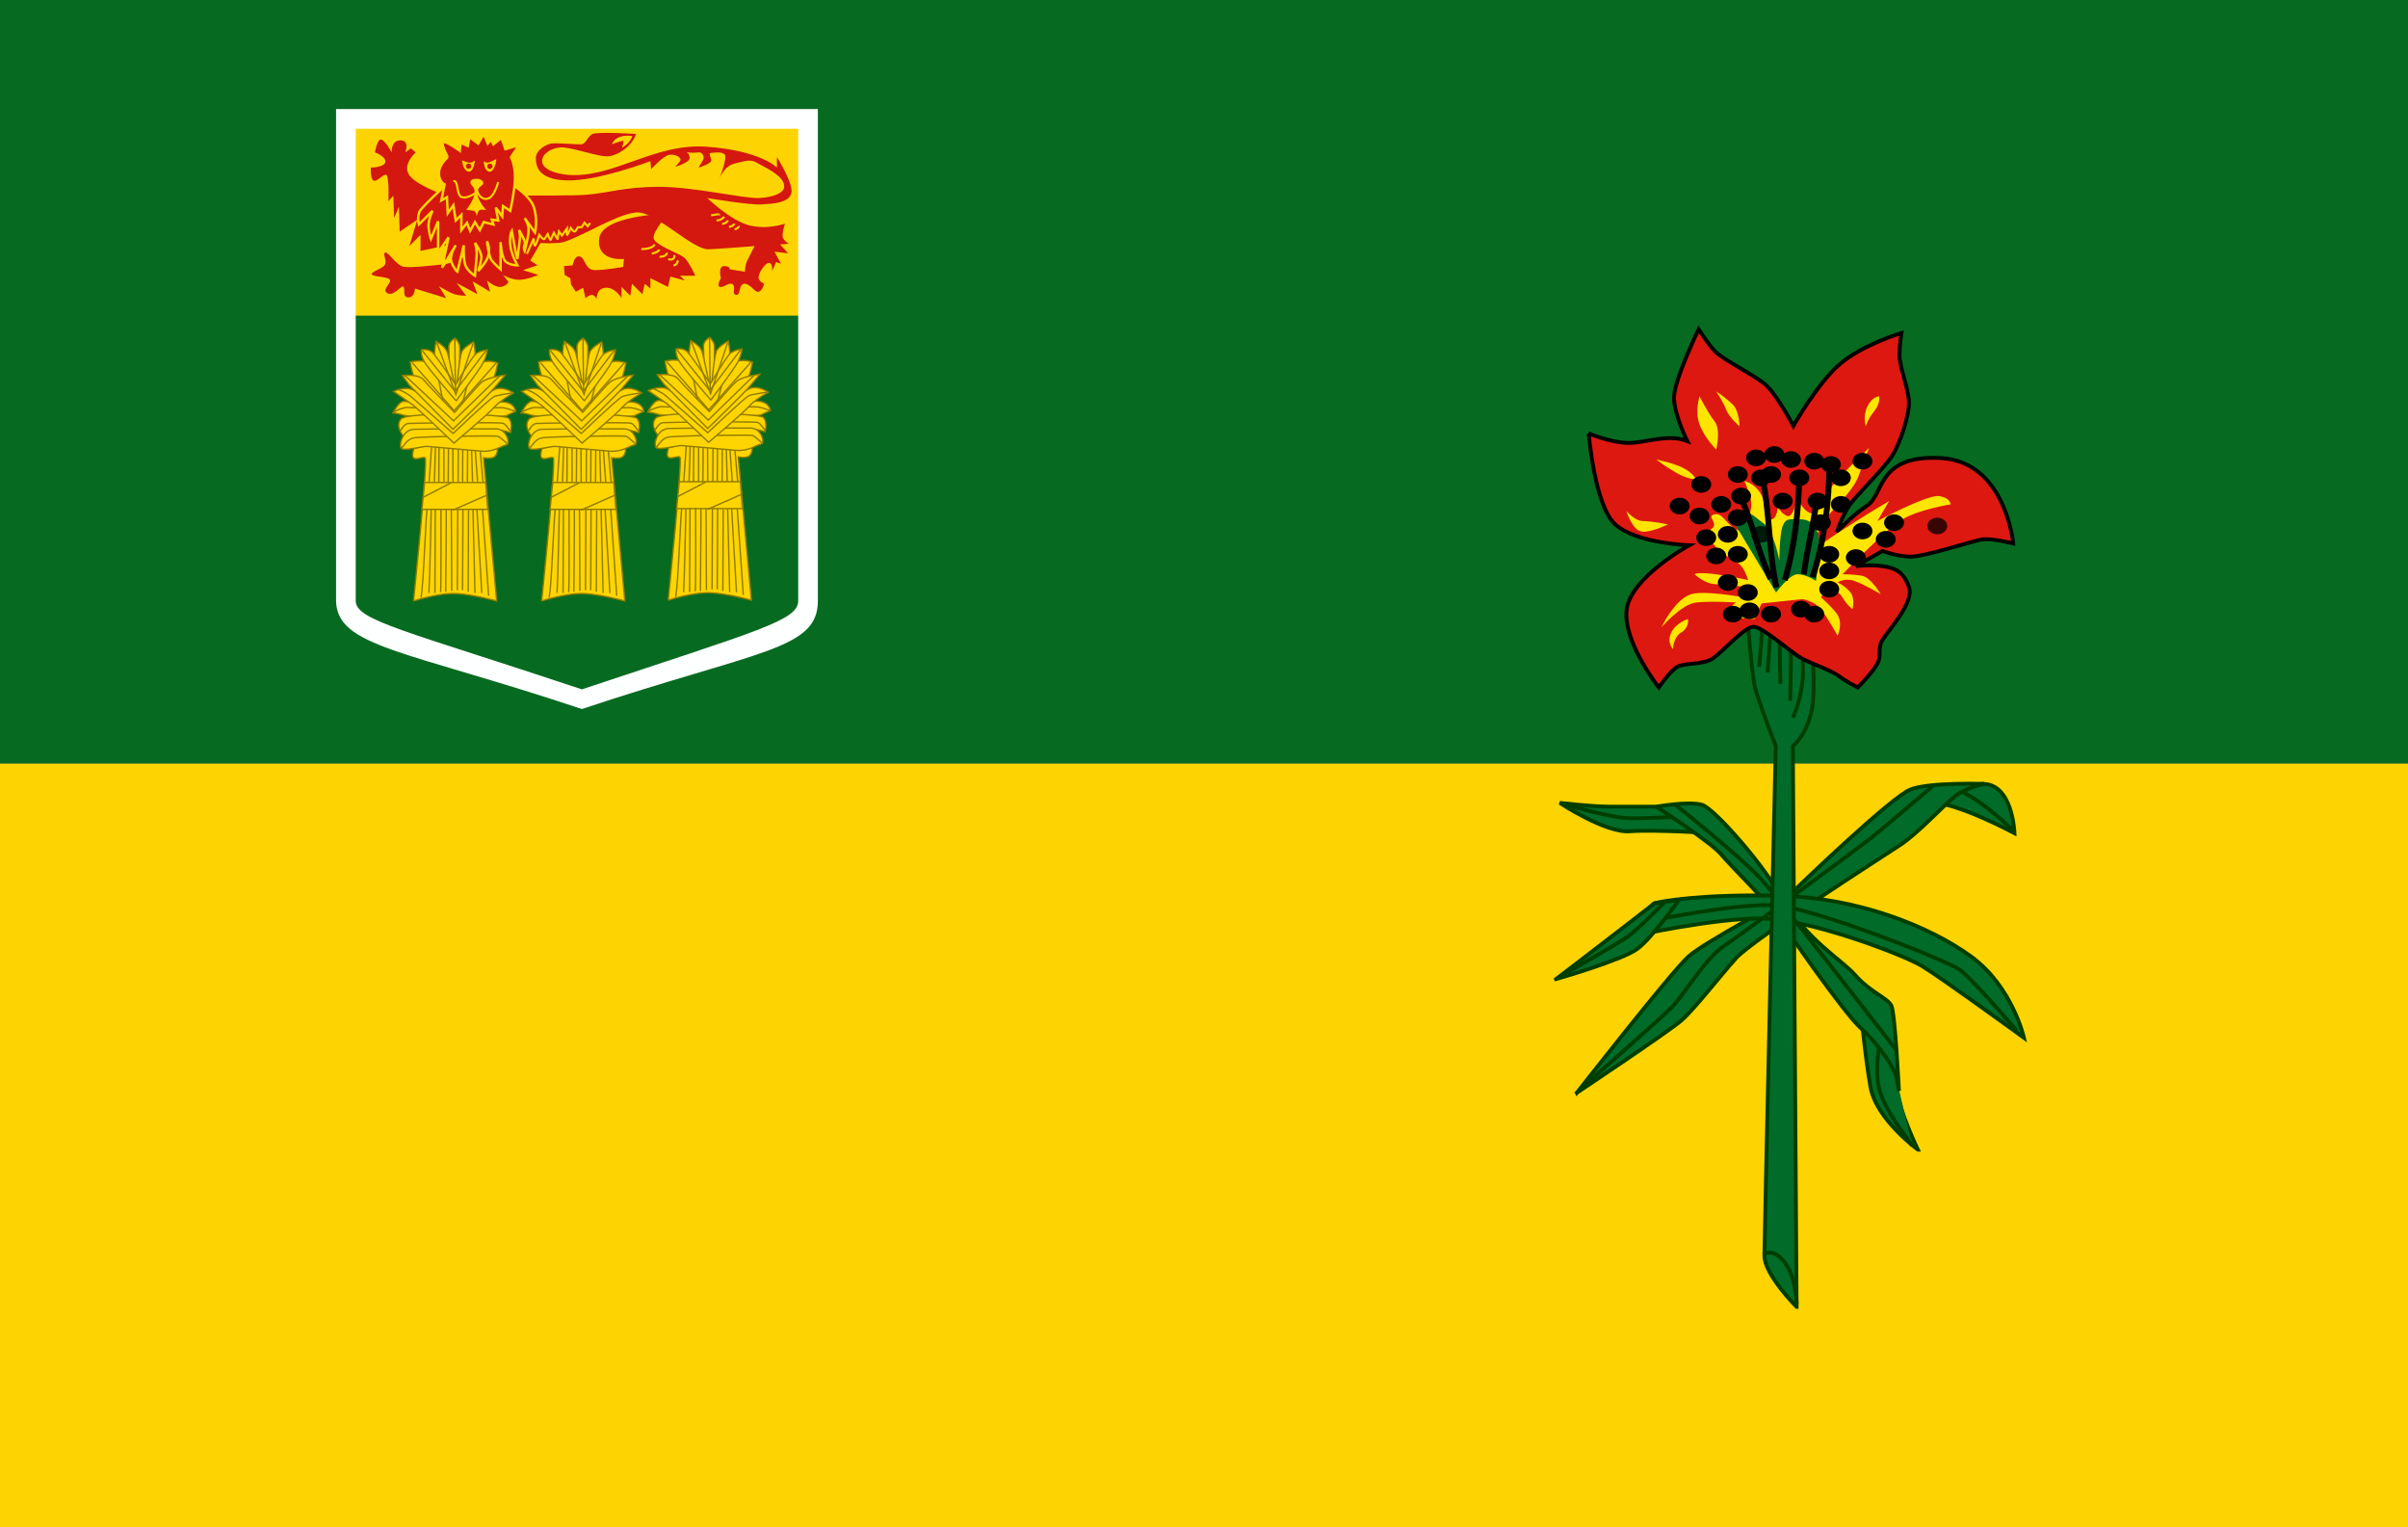 <?xml version="1.0" encoding="UTF-8" standalone="no"?>
<svg
   xmlns:dc="http://purl.org/dc/elements/1.1/"
   xmlns:cc="http://creativecommons.org/ns#"
   xmlns:rdf="http://www.w3.org/1999/02/22-rdf-syntax-ns#"
   xmlns:svg="http://www.w3.org/2000/svg"
   xmlns="http://www.w3.org/2000/svg"
   xmlns:xlink="http://www.w3.org/1999/xlink"
   xmlns:sodipodi="http://sodipodi.sourceforge.net/DTD/sodipodi-0.dtd"
   xmlns:inkscape="http://www.inkscape.org/namespaces/inkscape"
   width="820"
   height="520"
   version="1"
   id="svg2"
   inkscape:version="0.91 r13725"
   sodipodi:docname="Flag_of_Saskatchewan.svg">
  <rect width="100%" height="100%" fill="#808080" stroke="none"/>
  <defs
     id="defs158" />
  <sodipodi:namedview
     pagecolor="#ffffff"
     bordercolor="#666666"
     borderopacity="1"
     objecttolerance="10"
     gridtolerance="10"
     guidetolerance="10"
     inkscape:pageopacity="0"
     inkscape:pageshadow="2"
     inkscape:window-width="1920"
     inkscape:window-height="1017"
     id="namedview156"
     showgrid="false"
     fit-margin-top="0"
     fit-margin-left="0"
     fit-margin-right="0"
     fit-margin-bottom="0"
     inkscape:zoom="0.51178288"
     inkscape:cx="721.08125"
     inkscape:cy="167.059"
     inkscape:window-x="-8"
     inkscape:window-y="-8"
     inkscape:window-maximized="1"
     inkscape:current-layer="svg2" />
  <path
     d="m 0,0 820,0 0,260 -820,0 z"
     id="path4"
     inkscape:connector-curvature="0"
     style="fill:#076a21;fill-rule:evenodd" />
  <path
     d="m 0,260 820,0 0,260 -820,0 z"
     id="path6"
     inkscape:connector-curvature="0"
     style="fill:#fdd401;fill-rule:evenodd" />
  <path
     d="M 608.195,198.895 603.101,158.708"
     id="path8"
     inkscape:connector-curvature="0"
     style="fill:none;stroke:#000000;stroke-width:1.99" />
  <g
     id="g10"
     style="stroke:#003d00;stroke-width:1.246"
     transform="matrix(1.048,0,0,1.048,-212,4e-6)">
    <path
       d="m 825.469,373.479 c 0,0 -13.543,-9.85 -15.39,-20.315 -1.847,-10.465 -3.078,-24.624 -3.078,-24.624 l 9.85,5.54 c 0,0 1.231,14.159 1.847,20.315 0.616,6.156 6.772,19.084 6.772,19.084 z m 20.427,-118.781 c 10.421,-0.821 10.969,15.975 10.969,15.975 0,0 -18.468,-9.85 -26.471,-9.85 -8.003,0 15.502,-6.125 15.502,-6.125 z"
       id="path12"
       inkscape:connector-curvature="0"
       style="fill:#016b29;fill-rule:evenodd" />
    <path
       d="m 856.545,269.922 c -0.404,-0.404 -14.068,-13.825 -20.778,-13.664 -6.711,0.162 -6.872,0.323 -6.872,0.323"
       id="path14"
       inkscape:connector-curvature="0"
       style="fill:none" />
    <path
       d="m 741.132,262.054 -16.006,0 c -5.54,0 -16.006,-1.231 -16.006,-1.231 0,0 14.775,9.85 22.777,9.234 8.003,-0.616 27.087,0.616 27.087,0.616 l -11.081,-8.003 -6.772,-0.616 z"
       id="path16"
       inkscape:connector-curvature="0"
       style="fill:#016b29;fill-rule:evenodd" />
    <path
       d="m 710.692,261.352 c 0,0 14.715,4.204 20.536,4.447 5.821,0.243 22.153,-0.808 22.153,-0.808"
       id="path18"
       inkscape:connector-curvature="0"
       style="fill:none" />
    <path
       d="m 823.623,372.248 c -1.847,-3.078 -9.85,-12.312 -11.081,-20.315 -1.231,-8.003 1.847,-19.084 1.847,-19.084 m -99.728,22.162 c 0,0 30.78,-39.399 36.321,-44.324 5.54,-4.925 30.78,-17.853 33.858,-20.931 3.078,-3.078 32.011,-30.78 38.167,-33.243 6.156,-2.462 24.009,-1.847 24.009,-1.847 0,0 -6.156,1.231 -9.85,4.309 -3.694,3.078 -11.696,11.696 -17.237,15.39 -5.54,3.694 -48.017,30.78 -53.558,36.936 -5.54,6.156 -13.543,16.621 -17.853,20.315 -4.309,3.694 -33.858,23.393 -33.858,23.393 z"
       id="path20"
       inkscape:connector-curvature="0"
       style="fill:#016b29;fill-rule:evenodd" />
    <path
       d="m 740.516,262.054 c 0,0 17.853,11.696 20.931,15.39 3.078,3.694 17.853,18.468 19.084,20.931 1.231,2.462 20.931,30.78 26.471,35.705 5.54,4.925 11.081,12.928 11.696,16.621 l 0.616,3.694 c 0,0 -1.231,-25.24 -2.462,-27.702 -1.231,-2.462 -6.772,-4.309 -11.696,-9.85 -4.925,-5.54 -14.775,-10.465 -24.624,-25.855 -3.078,-7.387 -20.931,-28.318 -25.24,-29.549 -4.309,-1.231 -14.775,0.616 -14.775,0.616 z"
       id="path22"
       inkscape:connector-curvature="0"
       style="fill:#016b29;fill-rule:evenodd" />
    <path
       d="m 859.943,337.158 c 0,0 -3.694,-16.621 -17.237,-26.471 -13.543,-9.85 -36.936,-19.084 -62.176,-19.699 -25.24,-0.616 -38.783,1.847 -40.63,2.462 -1.847,0.616 -6.156,10.465 -6.156,10.465 0,0 25.24,-5.54 40.63,-5.54 15.39,0 46.17,11.696 52.326,15.39 6.156,3.694 33.243,23.393 33.243,23.393 z"
       id="path24"
       inkscape:connector-curvature="0"
       style="fill:#016b29;fill-rule:evenodd" />
    <path
       d="m 716.507,353.164 c 0,0 25.24,-22.162 28.933,-25.855 3.694,-3.694 11.081,-16.006 16.621,-19.699 5.54,-3.694 45.555,-33.243 48.633,-35.705 3.078,-2.462 19.699,-16.621 19.699,-16.621"
       id="path26"
       inkscape:connector-curvature="0"
       style="fill:none" />
    <path
       d="m 739.285,298.991 c 0,0 27.087,-5.54 39.399,-4.925 12.312,0.616 56.02,17.853 60.329,20.931 4.309,3.078 18.468,19.699 18.468,19.699"
       id="path28"
       inkscape:connector-curvature="0"
       style="fill:none" />
    <path
       d="m 818.698,341.467 c 0,0 -37.552,-48.633 -44.324,-56.02 -6.772,-7.387 -27.702,-24.009 -27.702,-24.009"
       id="path30"
       inkscape:connector-curvature="0"
       style="fill:none" />
    <path
       d="m 707.889,318.074 c 0,0 12.928,-9.85 18.468,-14.159 5.54,-4.309 13.543,-10.465 13.543,-10.465 l 7.938,-1.13 c 0,0 -8.553,12.211 -13.478,15.905 -4.925,3.694 -26.471,9.85 -26.471,9.85 z"
       id="path32"
       inkscape:connector-curvature="0"
       style="fill:#016b29;fill-rule:evenodd" />
    <path
       d="m 743.151,293.073 c 0,0 -8.405,8.601 -11.598,10.946 -3.193,2.346 -21.306,12.64 -21.306,12.64"
       id="path34"
       inkscape:connector-curvature="0"
       style="fill:none" />
    <path
       d="m 786.071,424.574 -1.231,-182.219 c 0,0 4.309,-3.078 6.156,-11.696 1.847,-8.618 -1.231,-40.014 -1.231,-40.014 0,0 -21.546,-4.309 -20.931,-1.847 0.616,2.462 2.462,29.549 3.694,34.474 1.231,4.925 6.772,19.084 6.772,19.084 0,0 -3.694,159.442 -3.694,165.598 0,6.156 10.465,16.621 10.465,16.621 z"
       id="path36"
       inkscape:connector-curvature="0"
       style="fill:#016b29;fill-rule:evenodd" />
    <path
       d="m 775.307,198.819 -1.372,17.837 m 2.744,1.829 c 0,-1.829 1.372,-18.752 1.372,-18.752 m 2.744,22.41 -0.457,-25.154 m 3.659,30.643 0.457,-27.441 m 0.457,32.929 c 0,0 3.201,-7.318 3.201,-14.178 l 0,-16.465 m -12.84,205.005 c 0,0 3.536,-2.6 7.508,3.481 2.744,4.116 3.201,10.574 3.324,12.662"
       id="path38"
       inkscape:connector-curvature="0"
       style="fill:none" />
  </g>
  <path
     d="m 541.018,147.573 c 0,0 1.936,24.522 9.034,30.975 7.098,6.453 25.167,7.098 25.167,7.098 0,0 -20.005,10.97 -21.295,21.941 -1.291,10.97 10.97,26.458 10.97,26.458 0,0 3.872,-5.808 6.453,-7.098 2.581,-1.291 8.389,-0.645 11.616,-2.581 3.227,-1.936 10.97,-10.97 14.197,-10.97 3.227,0 12.906,9.034 16.778,10.97 3.872,1.936 9.68,3.872 12.261,5.808 2.581,1.936 6.453,3.872 6.453,3.872 0,0 4.517,-4.517 6.453,-7.744 1.936,-3.227 0,-5.162 1.936,-8.389 1.936,-3.227 10.97,-12.906 9.034,-18.069 -1.936,-5.162 -4.517,-6.453 -9.034,-7.098 -4.517,-0.645 -9.034,0 -9.034,0 l 9.034,-5.162 c 0,0 5.162,1.936 9.68,1.936 4.517,0 20.65,-5.162 23.876,-5.808 3.227,-0.645 10.97,1.291 10.97,1.291 0,0 -2.581,-27.748 -24.522,-29.039 -21.941,-1.291 -19.359,12.261 -25.167,16.133 -5.808,3.872 -10.325,9.034 -10.325,9.034 0,0 1.936,-6.453 5.162,-10.325 3.227,-3.872 10.97,-11.616 13.552,-15.487 2.581,-3.872 5.808,-13.552 5.808,-18.069 0,-4.517 -3.227,-12.261 -3.227,-16.133 0,-3.872 0.645,-7.744 0.645,-7.744 0,0 -12.906,3.872 -20.65,10.325 -7.744,6.453 -16.133,21.295 -16.133,21.295 0,0 -5.808,-10.97 -9.68,-14.197 -3.872,-3.227 -14.197,-8.389 -16.778,-10.97 -2.581,-2.581 -5.808,-7.744 -5.808,-7.744 0,0 -8.389,17.423 -8.389,23.231 0,5.808 4.517,14.842 4.517,14.842 -6.453,-2.581 -14.197,0.645 -20.005,0.645 -5.808,0 -13.552,-3.227 -13.552,-3.227 z"
     id="path40"
     inkscape:connector-curvature="0"
     style="fill:#dd1810;fill-rule:evenodd;stroke:#000000;stroke-width:1.306" />
  <path
     d="m 565.744,213.612 c 0,0 4.528,-9.622 10.188,-11.32 5.66,-1.698 24.339,2.264 24.339,2.264 l -2.83,6.226 c 0,0 -7.358,0 -7.924,-2.264 -0.566,-2.264 1.698,-3.396 1.698,-3.396 0,0 -8.49,-0.566 -13.585,0 -5.094,0.566 -11.886,8.49 -11.886,8.49 z"
     id="path42"
     inkscape:connector-curvature="0"
     style="fill:#fee500;fill-rule:evenodd" />
  <path
     d="m 613.856,203.989 c 0,0 3.962,0.566 6.226,3.396 2.264,2.83 5.66,9.056 5.66,9.056 0,0 2.264,-4.528 -0.566,-7.924 -2.83,-3.396 -5.094,-5.094 -5.094,-5.094 l 2.264,-3.396 c 0,0 3.396,0.566 5.094,3.396 1.698,2.83 3.396,3.962 3.396,3.962 0,0 1.132,-3.962 -1.132,-6.226 -2.264,-2.264 -3.962,-2.83 -3.962,-2.83 0,0 2.264,-1.698 5.66,-0.566 3.396,1.132 9.056,4.528 9.056,4.528 0,0 -3.396,-5.66 -6.226,-6.226 -2.83,-0.566 -6.792,-0.566 -6.792,-0.566 0,0 14.717,-15.283 20.377,-18.679 5.66,-3.396 16.415,-5.094 16.415,-5.094 0,0 0,-2.264 -3.962,-2.83 -3.962,-0.566 -20.943,8.49 -20.943,8.49 l 3.962,-6.792 c 0,0 -24.905,14.717 -27.735,18.679 -2.83,3.962 4.528,-10.754 7.358,-14.151 2.83,-3.396 8.49,-8.49 10.188,-13.585 1.698,-5.094 3.396,-9.056 3.396,-9.056 0,0 -10.754,10.188 -13.018,13.585 -2.264,3.396 -3.962,10.188 -7.358,8.49 -3.396,-1.698 -3.962,-6.226 -3.962,-6.226 0,0 -1.132,7.924 -3.396,7.358 -2.264,-0.566 -3.396,-3.396 -3.396,-3.396 0,0 0,5.094 -2.83,4.528 -2.83,-0.566 -0.566,-4.528 -2.83,-8.49 -2.264,-3.962 -5.66,-4.528 -5.66,-4.528 0,0 2.83,6.226 2.264,9.056 -0.566,2.83 -1.132,9.622 -5.094,7.358 -3.962,-2.264 -4.528,-5.66 -7.358,-5.094 -2.83,0.566 1.132,2.83 -0.566,4.528 -1.698,1.698 -5.094,2.83 -5.094,2.83 0,0 3.962,0.566 6.226,3.962 2.264,3.396 7.358,3.396 9.622,7.924 2.264,4.528 3.396,11.32 3.396,11.32 l 16.415,-1.698 z"
     id="path44"
     inkscape:connector-curvature="0"
     style="fill:#fee500;fill-rule:evenodd" />
  <path
     d="m 591.215,179.084 13.585,22.641 c 0,0 4.528,-6.226 7.358,-6.226 2.83,0 6.226,2.264 6.226,2.264 0,0 1.698,-10.754 1.132,-14.151 -0.566,-3.396 -2.264,-6.792 -6.226,-6.792 -3.962,0 -5.094,-0.566 -6.226,2.264 -1.132,2.83 -1.132,11.886 -1.132,11.886 0,0 -1.698,-10.188 -5.66,-13.018 -3.962,-2.83 -3.962,-3.962 -6.792,-2.264 -2.83,1.698 -2.264,3.396 -2.264,3.396 z"
     id="path46"
     inkscape:connector-curvature="0"
     style="fill:#016b29;fill-rule:evenodd" />
  <path
     d="m 577.064,195.499 c 0,0 3.396,3.396 7.358,3.396 3.962,0 15.283,1.698 15.283,1.698 l -0.566,-2.264 c 0,0 -19.245,-4.528 -22.075,-2.83 z m -2.264,15.283 c 0,0 -3.962,1.132 -5.66,4.528 -1.698,3.396 0.566,5.66 0.566,5.66 0,0 0,-3.962 2.83,-5.66 2.83,-1.698 2.264,-4.528 2.264,-4.528 z m -20.943,-36.791 c 0,0 2.83,3.396 5.66,3.396 2.83,0 8.49,1.132 8.49,1.132 0,0 -6.792,3.396 -9.622,2.264 -2.83,-1.132 -4.528,-6.792 -4.528,-6.792 z m 10.188,-17.547 c 0,0 2.83,2.264 6.792,4.528 3.962,2.264 6.792,2.264 6.792,2.264 0,0 -1.132,-2.264 -4.528,-3.962 -3.396,-1.698 -9.056,-2.83 -9.056,-2.83 z m 14.717,-21.509 c 0,0 -1.698,5.094 0,9.622 1.698,4.528 5.66,8.49 5.66,8.49 0,0 1.698,-6.792 -0.566,-9.622 -2.264,-2.83 -5.094,-8.49 -5.094,-8.49 z m 5.66,-1.698 c 0,0 2.264,3.396 3.396,6.226 1.132,2.83 4.528,5.66 4.528,5.66 0,0 0,-5.094 -2.264,-7.358 -2.264,-2.264 -5.66,-4.528 -5.66,-4.528 z m 55.47,1.698 c 0,0 -2.264,0 -3.962,3.396 -1.698,3.396 -0.566,6.792 -0.566,6.792 0,0 0.566,-2.264 2.83,-5.094 2.264,-2.83 1.698,-5.094 1.698,-5.094 z"
     id="path48"
     inkscape:connector-curvature="0"
     style="fill:#fee500;fill-rule:evenodd" />
  <path
     d="m 621.214,157.01 c 10e-4,-1.564 -1.519,-2.832 -3.396,-2.832 -1.877,0 -3.398,1.268 -3.396,2.832 -10e-4,1.564 1.519,2.832 3.396,2.832 1.877,0 3.398,-1.268 3.396,-2.832 z m -5.094,5.66 c 10e-4,-1.564 -1.519,-2.832 -3.396,-2.832 -1.877,0 -3.398,1.268 -3.396,2.832 -10e-4,1.564 1.519,2.832 3.396,2.832 1.877,0 3.398,-1.268 3.396,-2.832 z"
     id="path50"
     inkscape:connector-curvature="0"
     style="fill-rule:evenodd" />
  <path
     d="m 626.874,158.142 c 0.001,-1.564 -1.519,-2.832 -3.396,-2.832 -1.877,0 -3.398,1.268 -3.396,2.832 -10e-4,1.564 1.519,2.832 3.396,2.832 1.877,0 3.398,-1.268 3.396,-2.832 z"
     id="path52"
     inkscape:connector-curvature="0"
     style="fill-rule:evenodd" />
  <path
     d="m 630.27,162.67 c 10e-4,-1.564 -1.519,-2.832 -3.396,-2.832 -1.877,0 -3.398,1.268 -3.396,2.832 -10e-4,1.564 1.519,2.832 3.396,2.832 1.877,0 3.398,-1.268 3.396,-2.832 z m -28.867,-6.792 c 10e-4,-1.564 -1.519,-2.832 -3.396,-2.832 -1.877,0 -3.398,1.268 -3.396,2.832 -0.001,1.564 1.519,2.832 3.396,2.832 1.877,0 3.398,-1.268 3.396,-2.832 z"
     id="path54"
     inkscape:connector-curvature="0"
     style="fill-rule:evenodd" />
  <path
     d="m 607.629,154.746 c 10e-4,-1.564 -1.519,-2.832 -3.396,-2.832 -1.877,0 -3.398,1.268 -3.396,2.832 -0.001,1.564 1.519,2.832 3.396,2.832 1.877,0 3.398,-1.268 3.396,-2.832 z"
     id="path56"
     inkscape:connector-curvature="0"
     style="fill-rule:evenodd" />
  <path
     d="m 613.29,156.444 c 10e-4,-1.564 -1.519,-2.832 -3.396,-2.832 -1.877,0 -3.398,1.268 -3.396,2.832 -10e-4,1.564 1.519,2.832 3.396,2.832 1.877,0 3.398,-1.268 3.396,-2.832 z m -18.113,5.094 c 0.001,-1.564 -1.519,-2.832 -3.396,-2.832 -1.877,0 -3.398,1.268 -3.396,2.832 -10e-4,1.564 1.519,2.832 3.396,2.832 1.877,0 3.398,-1.268 3.396,-2.832 z m -12.452,3.396 c 10e-4,-1.564 -1.519,-2.832 -3.396,-2.832 -1.877,0 -3.398,1.268 -3.396,2.832 -10e-4,1.564 1.519,2.832 3.396,2.832 1.877,0 3.398,-1.268 3.396,-2.832 z m 54.904,15.849 c 10e-4,-1.564 -1.519,-2.832 -3.396,-2.832 -1.877,0 -3.398,1.268 -3.396,2.832 -10e-4,1.564 1.519,2.832 3.396,2.832 1.877,0 3.398,-1.268 3.396,-2.832 z m 7.924,2.83 c 10e-4,-1.564 -1.519,-2.832 -3.396,-2.832 -1.877,0 -3.398,1.268 -3.396,2.832 -10e-4,1.564 1.519,2.832 3.396,2.832 1.877,0 3.398,-1.268 3.396,-2.832 z m 2.83,-5.66 c 10e-4,-1.564 -1.519,-2.832 -3.396,-2.832 -1.877,0 -3.398,1.268 -3.396,2.832 -10e-4,1.564 1.519,2.832 3.396,2.832 1.877,0 3.398,-1.268 3.396,-2.832 z"
     id="path58"
     inkscape:connector-curvature="0"
     style="fill-rule:evenodd" />
  <path
     d="m 663.099,179.084 c 10e-4,-1.564 -1.519,-2.832 -3.396,-2.832 -1.877,0 -3.398,1.268 -3.396,2.832 -10e-4,1.564 1.519,2.832 3.396,2.832 1.877,0 3.398,-1.268 3.396,-2.832 z"
     id="path60"
     inkscape:connector-curvature="0"
     style="fill-opacity:0.75;fill-rule:evenodd" />
  <path
     d="m 591.781,198.329 c 0.001,-1.564 -1.519,-2.832 -3.396,-2.832 -1.877,0 -3.398,1.268 -3.396,2.832 -10e-4,1.564 1.519,2.832 3.396,2.832 1.877,0 3.398,-1.268 3.396,-2.832 z m 6.792,3.396 c 10e-4,-1.564 -1.519,-2.832 -3.396,-2.832 -1.877,0 -3.398,1.268 -3.396,2.832 -10e-4,1.564 1.519,2.832 3.396,2.832 1.877,0 3.398,-1.268 3.396,-2.832 z m 22.641,7.358 c 0.001,-1.564 -1.519,-2.832 -3.396,-2.832 -1.877,0 -3.398,1.268 -3.396,2.832 -10e-4,1.564 1.519,2.832 3.396,2.832 1.877,0 3.398,-1.268 3.396,-2.832 z"
     id="path62"
     inkscape:connector-curvature="0"
     style="fill-rule:evenodd" />
  <path
     d="m 616.686,207.385 c 10e-4,-1.564 -1.519,-2.832 -3.396,-2.832 -1.877,0 -3.398,1.268 -3.396,2.832 -10e-4,1.564 1.519,2.832 3.396,2.832 1.877,0 3.398,-1.268 3.396,-2.832 z M 575.366,172.292 c 10e-4,-1.564 -1.519,-2.832 -3.396,-2.832 -1.877,0 -3.398,1.268 -3.396,2.832 -10e-4,1.564 1.519,2.832 3.396,2.832 1.877,0 3.398,-1.268 3.396,-2.832 z m 6.792,3.396 c 0.001,-1.564 -1.519,-2.832 -3.396,-2.832 -1.877,0 -3.398,1.268 -3.396,2.832 -10e-4,1.564 1.519,2.832 3.396,2.832 1.877,0 3.398,-1.268 3.396,-2.832 z m 9.622,6.226 c 0.001,-1.564 -1.519,-2.832 -3.396,-2.832 -1.877,0 -3.398,1.268 -3.396,2.832 -10e-4,1.564 1.519,2.832 3.396,2.832 1.877,0 3.398,-1.268 3.396,-2.832 z m -7.358,1.132 c 10e-4,-1.564 -1.519,-2.832 -3.396,-2.832 -1.877,0 -3.398,1.268 -3.396,2.832 -0.001,1.564 1.519,2.832 3.396,2.832 1.877,0 3.398,-1.268 3.396,-2.832 z m 3.396,6.226 c 10e-4,-1.564 -1.519,-2.832 -3.396,-2.832 -1.877,0 -3.398,1.268 -3.396,2.832 -10e-4,1.564 1.519,2.832 3.396,2.832 1.877,0 3.398,-1.268 3.396,-2.832 z m 7.358,-0.566 c 0.001,-1.564 -1.519,-2.832 -3.396,-2.832 -1.877,0 -3.398,1.268 -3.396,2.832 -10e-4,1.564 1.519,2.832 3.396,2.832 1.877,0 3.398,-1.268 3.396,-2.832 z m -5.66,-16.981 c 10e-4,-1.564 -1.519,-2.832 -3.396,-2.832 -1.877,0 -3.398,1.268 -3.396,2.832 -10e-4,1.564 1.519,2.832 3.396,2.832 1.877,0 3.398,-1.268 3.396,-2.832 z m 6.792,-2.83 c 10e-4,-1.564 -1.519,-2.832 -3.396,-2.832 -1.877,0 -3.398,1.268 -3.396,2.832 -10e-4,1.564 1.519,2.832 3.396,2.832 1.877,0 3.398,-1.268 3.396,-2.832 z m 6.792,-6.211 c 0.001,-1.564 -1.519,-2.832 -3.396,-2.832 -1.877,0 -3.398,1.268 -3.396,2.832 -10e-4,1.564 1.519,2.832 3.396,2.832 1.877,0 3.398,-1.268 3.396,-2.832 z"
     id="path64"
     inkscape:connector-curvature="0"
     style="fill-rule:evenodd" />
  <path
     d="m 606.497,161.538 c 0.001,-1.564 -1.519,-2.832 -3.396,-2.832 -1.877,0 -3.398,1.268 -3.396,2.832 -10e-4,1.564 1.519,2.832 3.396,2.832 1.877,0 3.398,-1.268 3.396,-2.832 z m 3.962,9.056 c 10e-4,-1.564 -1.519,-2.832 -3.396,-2.832 -1.877,0 -3.398,1.268 -3.396,2.832 -10e-4,1.564 1.519,2.832 3.396,2.832 1.877,0 3.398,-1.268 3.396,-2.832 z m 13.018,7.358 c 10e-4,-1.564 -1.519,-2.832 -3.396,-2.832 -1.877,0 -3.398,1.268 -3.396,2.832 -10e-4,1.564 1.519,2.832 3.396,2.832 1.877,0 3.398,-1.268 3.396,-2.832 z m 6.792,-6.226 c 0.001,-1.564 -1.519,-2.832 -3.396,-2.832 -1.877,0 -3.398,1.268 -3.396,2.832 -10e-4,1.564 1.519,2.832 3.396,2.832 1.877,0 3.398,-1.268 3.396,-2.832 z m 7.358,-14.717 c 10e-4,-1.564 -1.519,-2.832 -3.396,-2.832 -1.877,0 -3.398,1.268 -3.396,2.832 -10e-4,1.564 1.519,2.832 3.396,2.832 1.877,0 3.398,-1.268 3.396,-2.832 z m -11.32,43.584 c 10e-4,-1.564 -1.519,-2.832 -3.396,-2.832 -1.877,0 -3.398,1.268 -3.396,2.832 -10e-4,1.564 1.519,2.832 3.396,2.832 1.877,0 3.398,-1.268 3.396,-2.832 z"
     id="path66"
     inkscape:connector-curvature="0"
     style="fill-rule:evenodd" />
  <path
     d="m 614.275,195.543 c 0.992,-8.505 3.242,-16.312 4.234,-24.817"
     id="path68"
     inkscape:connector-curvature="0"
     style="fill:none;stroke:#000000;stroke-width:1.99" />
  <path
     d="m 626.308,194.367 c 10e-4,-1.564 -1.519,-2.832 -3.396,-2.832 -1.877,0 -3.398,1.268 -3.396,2.832 -10e-4,1.564 1.519,2.832 3.396,2.832 1.877,0 3.398,-1.268 3.396,-2.832 z"
     id="path70"
     inkscape:connector-curvature="0"
     style="fill-rule:evenodd" />
  <path
     d="m 626.308,188.707 c 10e-4,-1.564 -1.519,-2.832 -3.396,-2.832 -1.877,0 -3.398,1.268 -3.396,2.832 -10e-4,1.564 1.519,2.832 3.396,2.832 1.877,0 3.398,-1.268 3.396,-2.832 z m -32.829,20.377 c 10e-4,-1.564 -1.519,-2.832 -3.396,-2.832 -1.877,0 -3.398,1.268 -3.396,2.832 -10e-4,1.564 1.519,2.832 3.396,2.832 1.877,0 3.398,-1.268 3.396,-2.832 z"
     id="path72"
     inkscape:connector-curvature="0"
     style="fill-rule:evenodd" />
  <path
     d="m 599.139,207.952 c 10e-4,-1.564 -1.519,-2.832 -3.396,-2.832 -1.877,0 -3.398,1.268 -3.396,2.832 -0.001,1.564 1.519,2.832 3.396,2.832 1.877,0 3.398,-1.268 3.396,-2.832 z m 7.358,1.132 c 0.001,-1.564 -1.519,-2.832 -3.396,-2.832 -1.877,0 -3.398,1.268 -3.396,2.832 -10e-4,1.564 1.519,2.832 3.396,2.832 1.877,0 3.398,-1.268 3.396,-2.832 z m -11.32,-32.829 c 0.001,-1.564 -1.519,-2.832 -3.396,-2.832 -1.877,0 -3.398,1.268 -3.396,2.832 -10e-4,1.564 1.519,2.832 3.396,2.832 1.877,0 3.398,-1.268 3.396,-2.832 z"
     id="path74"
     inkscape:connector-curvature="0"
     style="fill-rule:evenodd" />
  <path
     d="m 603.101,181.915 c 0.001,-1.564 -1.519,-2.832 -3.396,-2.832 -1.877,0 -3.398,1.268 -3.396,2.832 -10e-4,1.564 1.519,2.832 3.396,2.832 1.877,0 3.398,-1.268 3.396,-2.832 z"
     id="path76"
     inkscape:connector-curvature="0"
     style="fill-opacity:0.75;fill-rule:evenodd" />
  <path
     d="m 617.244,196.499 c 3.844,-11.808 5.734,-25.292 5.668,-38.357"
     id="path78"
     inkscape:connector-curvature="0"
     style="fill:none;stroke:#000000;stroke-width:1.99" />
  <path
     d="m 622.346,170.594 c 0.001,-1.564 -1.519,-2.832 -3.396,-2.832 -1.877,0 -3.398,1.268 -3.396,2.832 -10e-4,1.564 1.519,2.832 3.396,2.832 1.877,0 3.398,-1.268 3.396,-2.832 z m 13.018,19.245 c 10e-4,-1.564 -1.519,-2.832 -3.396,-2.832 -1.877,0 -3.398,1.268 -3.396,2.832 -10e-4,1.564 1.519,2.832 3.396,2.832 1.877,0 3.398,-1.268 3.396,-2.832 z"
     id="path80"
     inkscape:connector-curvature="0"
     style="fill-rule:evenodd" />
  <path
     d="m 607.784,197.521 c 3.315,-11.154 4.675,-23.146 4.918,-34.719 m -7.77,37.218 c -2.859,-13.205 -2.088,-26.27 -5.226,-39.614 m 3.242,36.652 c -4.511,-9.576 -6.229,-19.571 -10.6,-28.727"
     id="path82"
     inkscape:connector-curvature="0"
     style="fill:none;stroke:#000000;stroke-width:1.99" />
  <g
     transform="matrix(0.945,0,0,0.945,-109.906,10.351)"
     id="g84">
    <g
       id="a"
       style="fill-rule:evenodd;stroke:#917b01;stroke-width:0.5">
      <path
         d="m 265.307,205.581 c 0,0 5.314,-51.24 4.175,-51.619 -1.139,-0.38 -2.847,0.759 -3.985,0.19 -1.139,-0.569 -0.033,-3.522 -0.033,-3.522 1.576,-0.491 3.148,-0.521 4.729,-1.474 1.581,-0.954 3.172,-2.831 4.757,-4.247 l -4.813,-27.565 c 5.81,6.512 9.26,22.153 10.257,23.316 0.907,-1.599 4.127,-16.093 10.382,-23.843 l -4.672,27.617 c 1.531,1.699 2.531,3.535 3.884,4.387 1.353,0.852 3.342,1.712 4.517,1.717 1.604,-0.802 1.165,2.095 0.027,3.044 -1.139,0.949 -3.985,0.38 -3.985,0.38 l 4.744,51.619 c 0,0 -8.16,-2.277 -14.423,-2.657 -6.263,-0.38 -15.562,2.657 -15.562,2.657 z"
         id="path87"
         inkscape:connector-curvature="0"
         style="fill:#fed501" />
      <path
         d="m 270.048,170.849 c 0.869,-2.743 1.489,-21.453 2.11,-22.923 m 0.372,21.747 c 0.248,-2.743 0.745,-21.551 0.745,-21.551 m -5.296,56.289 c 1.01,-4.041 1.732,-31.603 2.453,-33.768 m 4.083,-22.326 -0.124,21.356 m -3.526,33.006 c 0.289,-4.041 0.866,-31.748 0.866,-31.748 m 4.398,-1.455 c 0.248,-0.49 0.124,-21.062 0.124,-21.062 m -3.079,22.805 -0.144,31.459 m 4.712,-33.3 c 0,-1.469 0.248,-19.69 0.124,-20.964 m -2.816,53.975 c 0.289,-0.722 0.144,-31.026 0.144,-31.026 m 1.732,30.882 c 0,-2.165 0.289,-29.006 0.144,-30.882 m 1.876,0.577 0.144,30.016 m 2.165,-30.449 -0.144,30.16 m 2.02,-30.305 -0.144,30.305 m 2.165,-28.717 -0.144,29.294 m 1.732,-29.583 0.722,30.016 m -7.982,-53.872 0.124,20.376 m 8.579,3.48 1.732,30.016 m -8.449,-54.166 -0.124,20.474 m 8.862,3.676 2.165,31.026 m -9.289,-55.274 -0.124,20.572 m 1.861,-19.494 -0.124,19.886 m 1.489,-20.082 0.62,20.376 m 0.62,-20.376 1.489,20.376 m 0.248,-20.376 1.861,21.062"
         id="path89"
         inkscape:connector-curvature="0"
         style="fill:none;fill-opacity:0.75" />
      <path
         d="m 278.816,139.772 c 0,0 -15.027,-0.423 -17.304,-1.182 -2.277,-0.759 -3.606,-0.759 -3.606,-0.759 0,0 1.898,-3.796 3.606,-4.175 1.708,-0.38 6.263,1.898 6.263,1.898 l 11.758,4.046 c 0,0 14.052,-6.133 18.227,-5.754 4.175,0.38 4.365,3.416 4.365,3.416 0,0 -2.277,0.949 -3.226,1.518 -0.949,0.569 -20.082,0.992 -20.082,0.992 z"
         id="path91"
         inkscape:connector-curvature="0"
         style="fill:#fed501" />
      <path
         d="m 261.752,146.322 c 0,0 -3.325,-3.754 -0.897,-6.372 2.428,-2.617 36.974,-1.779 38.682,-0.261 1.708,1.518 0.663,5.241 0.663,5.241 0,0 -1.898,-0.759 -4.175,-0.949 -2.277,-0.19 -6.452,3.796 -6.452,3.796 0,0 -14.423,1.708 -15.182,1.328 -0.759,-0.38 -2.467,-5.124 -5.504,-5.124 -3.036,0 -7.135,2.34 -7.135,2.34 z"
         id="path93"
         inkscape:connector-curvature="0"
         style="fill:#fed501" />
      <path
         d="m 260.951,150.589 c 1.044,1.044 7.913,-0.838 9.213,-0.724 l 19.659,1.717 c 4.529,0.395 7.445,-2.062 8.963,-2.252 1.518,-0.19 0.221,-5.69 -3.639,-5.761 -3.862,-0.071 -25.377,-0.006 -29.637,0.136 -4.261,0.142 -5.603,5.841 -4.559,6.885 z"
         id="path95"
         inkscape:connector-curvature="0"
         style="fill:#fed501" />
      <path
         d="m 260.632,144.228 c 0,0 1.206,-2.482 2.766,-2.624 1.56,-0.142 33.049,-0.496 34.184,-0.071 1.135,0.426 2.624,2.908 2.624,2.908"
         id="path97"
         inkscape:connector-curvature="0"
         style="fill:none;fill-opacity:0.75" />
      <path
         d="m 266.825,127.204 c 0,0 -0.38,-0.569 -1.328,-2.467 -0.949,-1.898 -1.328,-5.314 -1.328,-5.314 0,0 4.175,-0.949 5.883,0.19 1.708,1.139 10.248,10.817 10.248,10.817 0,0 7.211,-8.73 9.299,-10.438 2.088,-1.708 6.073,-0.19 6.073,-0.19 0,0 -0.949,5.883 -2.657,7.591 -1.708,1.708 -13.854,14.233 -13.854,14.233 L 266.825,127.204 Z"
         id="path99"
         inkscape:connector-curvature="0"
         style="fill:#fed501" />
      <path
         d="m 278.212,128.153 c 0,0 0,-11.576 -0.19,-13.854 -0.19,-2.277 2.277,-3.416 2.277,-3.416 0,0 1.898,1.708 1.708,3.796 -0.19,2.088 0,14.992 0,14.992 l -3.796,-1.518 z"
         id="path101"
         inkscape:connector-curvature="0"
         style="fill:#fed501" />
      <path
         d="m 258.15,137.419 c 0.355,-0.071 3.546,-1.844 5.461,-1.56 1.915,0.284 32.552,-0.071 33.9,0.071 1.347,0.142 4.397,1.277 4.397,1.277 m -40.921,13.333 c 1.277,-1.56 2.128,-3.12 4.184,-3.688 2.057,-0.567 29.574,-0.922 30.496,-0.638 0.922,0.284 3.333,2.624 3.333,2.624"
         id="path103"
         inkscape:connector-curvature="0"
         style="fill:none;fill-opacity:0.75" />
      <path
         d="m 264.902,134.803 c -2.088,-1.518 -6.806,-4.753 -6.806,-4.753 0,0 3.226,-1.518 5.883,-0.949 2.657,0.569 15.941,10.084 15.941,10.084 0,0 12.525,-9.325 15.372,-10.084 2.847,-0.759 6.073,1.518 6.073,1.518 0,0 -5.176,2.976 -6.884,5.064 -1.708,2.088 -14.613,13.017 -14.613,13.017 0,0 -12.879,-12.379 -14.967,-13.897 z"
         id="path105"
         inkscape:connector-curvature="0"
         style="fill:#fed501" />
      <path
         d="m 276.694,137.262 c 0,0 -3.606,-17.27 -3.796,-19.737 -0.19,-2.467 0.569,-5.504 0.569,-5.504 0,0 3.226,1.708 3.985,3.796 0.759,2.088 3.226,14.992 3.226,14.992 0,0 1.139,-13.474 2.088,-15.182 0.949,-1.708 4.175,-3.416 4.175,-3.416 0,0 0.949,3.606 0.38,5.693 -0.569,2.088 -5.314,19.926 -5.314,19.926 l -5.314,-0.569 z"
         id="path107"
         inkscape:connector-curvature="0"
         style="fill:#fed501" />
      <path
         d="m 260.136,129.476 c 0,0 2.837,1.135 4.326,2.482 1.489,1.347 15.106,13.262 15.106,13.262 0,0 13.404,-12.766 14.822,-13.333 1.418,-0.567 6.596,-1.277 6.596,-1.277"
         id="path109"
         inkscape:connector-curvature="0"
         style="fill:none;fill-opacity:0.75" />
      <path
         d="m 263.789,127.773 15.751,15.941 c 0,0 12.905,-12.525 14.803,-14.803 1.898,-2.277 3.985,-4.744 3.985,-4.744 0,0 -6.452,0.759 -8.54,2.657 -2.088,1.898 -9.679,10.817 -9.679,10.817 0,0 -9.299,-9.489 -11.197,-11.766 -1.898,-2.277 -7.591,-1.518 -7.591,-1.518 0,0 1.518,2.088 2.467,3.416 z"
         id="path111"
         inkscape:connector-curvature="0"
         style="fill:#fed501" />
      <path
         d="m 262.087,124.194 17.643,16.484 16.486,-16.035"
         id="path113"
         inkscape:connector-curvature="0"
         style="fill:none" />
      <path
         d="m 280.679,133.466 c 0,0 -10.248,-11.766 -11.576,-14.233 -1.328,-2.467 -0.949,-4.175 -0.949,-4.175 0,0 2.657,-0.569 4.175,1.139 1.518,1.708 8.16,11.387 8.16,11.387 0,0 5.693,-9.489 7.022,-10.817 1.328,-1.328 4.365,-1.708 4.365,-1.708 0,0 -0.19,2.467 -1.708,5.124 -1.518,2.657 -9.489,13.284 -9.489,13.284 z"
         id="path115"
         inkscape:connector-curvature="0"
         style="fill:#fed501" />
      <path
         d="m 268.533,115.438 11.766,14.613 11.197,-14.803"
         id="path117"
         inkscape:connector-curvature="0"
         style="fill:none" />
      <path
         d="m 280.206,111.108 0.213,18.581 m -6.737,-17.305 6.879,18.794 6.17,-18.368"
         id="path119"
         inkscape:connector-curvature="0"
         style="fill:none;fill-opacity:0.75" />
      <path
         d="m 264.887,119.76 15.035,17.234 15.106,-17.092"
         id="path121"
         inkscape:connector-curvature="0"
         style="fill:none;fill-opacity:0.75" />
      <path
         d="m 268.343,172.56 23.722,0 -0.759,-9.679 -22.014,0 -0.949,9.679 z"
         id="path123"
         inkscape:connector-curvature="0"
         style="fill:#fed501" />
      <path
         d="m 279.523,172.809 12.122,-5.339 m -22.801,0.722 9.957,-5.195"
         id="path125"
         inkscape:connector-curvature="0"
         style="fill:none;fill-opacity:0.75" />
    </g>
    <use
       id="b"
       width="744.094"
       height="1052.362"
       transform="translate(46.178,0)"
       xlink:href="#a"
       x="0"
       y="0" />
    <use
       width="744.094"
       height="1052.362"
       transform="translate(45.601,-0.289)"
       xlink:href="#b"
       id="use128"
       x="0"
       y="0" />
    <path
       d="m 240.945,31.89 166.535,0 0,70.866 -166.535,0 z"
       id="path130"
       inkscape:connector-curvature="0"
       style="fill:#fdd401;fill-rule:evenodd" />
    <path
       d="M 375.388,93.563"
       id="path132"
       inkscape:connector-curvature="0"
       style="fill:#0139ab;fill-rule:evenodd" />
    <path
       d="m 345.472,37.304 c 0,0 -13.565,-0.866 -15.585,0 -2.02,0.866 -2.309,3.752 -4.329,3.752 -2.02,0 -8.947,-0.577 -10.679,-0.289 -1.732,0.289 -5.484,2.309 -5.484,5.195 0,2.886 0.721,7.808 11.256,8.081 11.112,0.289 30.016,-6.927 30.016,-6.927 l 0.289,2.886 c 0,0 4.329,-4.906 6.638,-5.195 2.309,-0.289 4.618,1.154 3.752,2.309 -0.866,1.154 -1.732,2.02 -1.732,2.02 0,0 5.195,-1.443 5.195,-3.175 0,-1.732 -1.154,-2.02 -1.154,-2.02 0,0 3.175,0.289 4.329,0 1.154,-0.289 2.309,1.443 1.732,2.598 -0.577,1.154 -1.732,2.886 -1.732,2.886 0,0 5.195,-1.443 4.618,-2.886 -0.577,-1.443 -0.577,-2.309 -0.577,-2.309 0,0 4.618,-0.866 5.484,0.577 0.866,1.443 -2.02,8.658 -2.02,8.658 0,0 1.732,-4.618 5.484,-5.484 3.752,-0.866 5.772,-1.732 8.081,-0.289 2.309,1.443 10.102,4.618 9.813,8.658 0,2.02 -3.463,3.752 -8.947,4.041 -5.484,0.289 -23.378,-4.041 -36.077,-4.041 -12.699,0 -18.471,2.309 -26.553,2.886 -8.081,0.577 -51.085,0 -51.085,0 0,0 -10.679,-3.752 -12.699,-7.504 -2.02,-3.752 2.598,-7.793 2.598,-7.793 l -1.732,-1.443 -2.02,1.443 c 0,0 1.732,-4.329 -1.732,-4.329 -3.463,0 -3.175,4.329 -3.175,4.329 0,0 -2.309,-4.329 -3.752,-4.618 -1.443,-0.289 -2.309,4.618 -2.309,4.618 0,0 4.041,1.443 3.752,3.463 -0.289,2.02 -5.195,2.02 -5.195,2.02 0,0 -0.289,3.752 0.866,4.618 1.154,0.866 3.463,-2.309 4.618,-2.02 1.154,0.289 0.866,9.524 0.866,9.524 l 1.732,-2.02 0.289,8.081 1.732,-4.041 0.289,8.947 6.35,-4.329 -2.886,9.524 4.041,-4.041 0,5.772 21.935,-4.618 -2.309,4.041 c 0,0 -5.772,4.906 -11.833,5.484 -6.061,0.577 -10.679,1.154 -13.565,0.866 -2.886,-0.289 -5.772,-5.484 -6.927,-5.195 -1.154,0.289 0.866,3.175 -0.289,4.618 -1.154,1.443 -5.772,2.598 -4.329,3.463 1.443,0.866 6.35,0.577 6.35,2.02 0,1.443 -3.175,3.463 -0.866,4.618 2.309,1.154 5.195,-3.463 5.772,-2.309 0.577,1.154 -0.577,3.752 1.732,3.752 2.309,0 2.309,-3.175 2.309,-3.175 l 11.256,3.463 -2.598,-4.329 c 0,0 3.752,2.309 5.484,2.886 1.732,0.577 4.329,0.577 4.329,0.577 l -3.463,-4.618 7.504,4.041 -1.732,-4.618 6.35,3.752 -1.154,-4.041 c 0,0 2.598,2.309 4.618,2.309 2.02,0 3.175,-1.732 3.175,-1.732 l -2.02,-2.598 c 0,0 2.309,1.443 5.195,1.732 2.886,0.289 7.504,-1.732 7.504,-1.732 l -5.484,-1.732 5.195,-1.732 -2.598,-1.732 3.752,-6.35 c 0,0 1.443,0.289 6.638,0 5.195,-0.289 21.646,-11.256 28.573,-10.967 6.927,0.289 19.626,13.565 25.398,13.276 5.772,-0.289 16.451,-1.154 16.451,-1.154 0,0 -1.732,3.463 -2.598,5.195 -0.866,1.732 -0.866,4.041 -0.866,4.041 l -5.484,-0.866 c 0,0 0.289,-1.154 -2.02,-1.154 -2.309,0 -1.154,4.329 -1.154,4.329 0,0 -1.732,2.886 -0.289,3.175 1.443,0.289 3.463,-2.02 4.618,-0.866 1.154,1.154 -0.577,3.463 1.154,3.752 1.732,0.289 0.866,-4.329 3.175,-4.041 2.309,0.289 3.463,3.175 4.906,2.886 1.443,-0.289 2.02,-2.886 2.02,-2.886 0,0 -2.02,-0.866 -2.02,-2.309 0,-1.443 2.309,-5.195 3.752,-5.195 1.443,0 1.154,2.886 1.154,2.886 l 1.443,-3.175 1.732,0.577 -2.309,-4.329 4.906,0.577 -2.886,-3.175 3.175,-0.289 c 0,0 -2.309,-1.154 -2.309,-2.886 0,-1.732 0.866,-4.329 0.866,-4.329 0,0 -6.35,2.309 -12.988,0.577 -6.638,-1.732 -15.008,-9.813 -15.008,-9.813 0,0 15.297,2.598 19.626,2.309 4.329,-0.289 9.813,-0.577 10.679,-4.041 0.866,-3.463 -5.195,-12.988 -5.195,-12.988 l 0,3.752 c 0,0 -5.772,-6.061 -25.109,-7.504 -19.337,-1.443 -33.768,11.545 -50.508,10.102 -15.008,-1.732 -8.37,-10.679 -0.866,-9.813 4.618,0.577 11.833,3.175 15.297,3.175 3.463,0 9.236,-3.752 10.39,-8.081 z"
       id="path134"
       inkscape:connector-curvature="0"
       style="fill:#d4170f;fill-rule:evenodd" />
    <path
       d="m 357.305,65.877 c -2.02,0.289 -24.244,0.866 -25.109,9.236 -0.866,8.37 8.947,7.215 8.947,7.215 l -0.289,2.886 c 0,0 -6.35,1.154 -10.102,1.154 -3.752,0 -3.463,-4.329 -5.484,-4.906 -2.02,-0.577 -2.598,3.175 -2.598,3.175 l -3.175,0.289 0.289,3.175 2.02,1.154 0.289,2.309 1.732,2.598 2.598,-1.443 0.866,3.752 c 0,0 0.866,-0.866 2.02,-1.154 1.154,-0.289 2.02,1.443 2.02,1.443 0,0 -0.289,-3.752 3.175,-4.041 3.463,-0.289 5.772,3.752 5.772,3.752 l 0,-4.041 3.175,3.175 0.577,-4.329 3.752,3.752 0.866,-3.752 2.02,1.732 0,-3.752 6.35,3.175 0.866,-3.752 5.195,1.443 -1.732,-1.732 5.484,0 c 0,0 -2.02,-4.618 -3.752,-6.35 -1.732,-1.732 -10.967,-4.618 -11.256,-7.215 -0.289,-2.598 5.484,-8.947 5.484,-8.947 z"
       id="path136"
       inkscape:connector-curvature="0"
       style="fill:#d4170f;fill-rule:evenodd" />
    <path
       d="m 281.688,52.023 c -1.154,0 -12.41,10.679 -13.854,12.699 -1.443,2.02 -0.577,5.195 -0.577,5.195 l 4.906,-4.906 c 0,0 -1.443,2.886 -1.443,5.195 0,2.309 0.866,4.906 0.866,4.906 l 2.598,-6.35 0,11.256 3.752,-5.484 -2.309,10.967 4.906,-8.081 c 0,0 -2.598,3.752 -1.443,6.35 1.154,2.598 2.02,3.175 2.02,3.175 l 2.309,-9.524 c 0,0 -0.289,5.772 0.866,7.793 1.154,2.02 3.175,3.175 3.175,3.175 0,0 0.289,-3.752 0.577,-6.638 0.289,-2.886 -0.577,-5.195 -0.577,-5.195 0,0 2.598,3.463 2.309,5.484 -0.289,2.02 -1.154,4.618 -1.154,4.618 0,0 3.175,-3.175 3.752,-5.772 0.577,-2.598 -0.577,-4.906 -0.577,-4.906 0,0 0.577,5.484 1.732,6.927 1.154,1.443 3.175,3.175 3.175,3.175 l 0,-9.813 c 0,0 0.289,5.484 1.732,6.927 1.443,1.443 4.329,1.443 4.329,1.443 0,0 -2.309,-4.041 -2.598,-7.504 -0.289,-3.463 0.577,-4.906 0.577,-4.906 0,0 0.866,4.618 1.154,6.35 0.289,1.732 0.866,3.752 0.866,3.752 0,0 0.577,-4.906 0.866,-6.927 0.289,-2.02 -0.289,-3.463 -0.289,-3.463 0,0 2.598,4.041 2.02,5.195 -0.577,1.154 0,2.309 0,2.309 0,0 1.443,-5.195 1.443,-7.504 0,-2.309 -1.443,-4.329 -1.443,-4.329 l 3.752,5.195 c 0,0 1.154,-4.906 -0.577,-9.524 -1.732,-4.618 -10.679,-9.813 -10.679,-9.813 l -16.162,-1.443 z"
       id="path138"
       inkscape:connector-curvature="0"
       style="fill:#d4170f;fill-rule:evenodd;stroke:#fed501;stroke-width:0.875" />
    <path
       d="m 277.647,45.674 c 0,0 -3.175,2.598 -3.175,5.772 0,3.175 2.02,4.041 2.02,4.041 l -1.154,5.772 2.02,-1.154 0.289,5.772 2.02,-2.886 0.866,5.484 2.02,-2.02 0,5.484 2.02,-2.598 1.154,2.886 1.732,-3.175 1.732,2.886 1.443,-2.886 3.463,0.866 -0.577,-1.732 2.309,0.289 -0.866,-4.618 2.309,3.175 0.289,-3.752 2.598,1.732 c 0,0 1.732,-7.504 1.732,-12.122 0,-4.618 -1.443,-7.215 -1.443,-7.215 l 2.886,-4.329 -4.906,1.443 -1.443,-4.041 -2.886,2.309 -0.866,-1.732 -1.154,1.443 -1.443,-3.463 -2.02,3.463 -3.175,-2.309 -0.577,3.175 -2.598,-1.154 -0.289,2.886 c 0,0 -4.329,-3.175 -5.772,-3.175 -1.443,0 1.443,5.484 1.443,5.484 z"
       id="path140"
       inkscape:connector-curvature="0"
       style="fill:#d4170f;fill-rule:evenodd;stroke:#fed501;stroke-width:0.875" />
    <path
       d="m 279.668,54.332 c 2.02,-0.577 0.866,5.195 3.175,5.772 2.309,0.577 5.484,-2.02 5.484,-2.02 0,0 0.866,2.886 3.463,2.598 2.598,-0.289 4.041,-6.061 4.041,-6.061"
       id="path142"
       inkscape:connector-curvature="0"
       style="fill:none;stroke:#fed501;stroke-width:0.75" />
    <path
       d="m 284.286,64.722 c 0,0 2.931,-3.72 3.05,-6.183 0.116,-2.398 -1.544,-2.652 -1.529,-3.668 0.015,-1.016 0.673,-1.374 2.086,-1.424 1.48,-0.052 2.498,0.605 2.57,1.616 0.067,0.944 -2.136,1.001 -2.136,3.598 0,2.598 3.175,6.061 3.175,6.061 0,0 -1.818,-0.289 -2.395,0 -0.577,0.289 -1.068,2.309 -1.068,2.309 0,0 0.135,-1.799 -1.308,-2.088 -1.443,-0.289 -2.444,-0.221 -2.444,-0.221 z"
       id="path144"
       inkscape:connector-curvature="0"
       style="fill:#fed501;fill-rule:evenodd" />
    <path
       d="M 289.088,62.721"
       id="path146"
       inkscape:connector-curvature="0"
       style="fill:#0139ab;fill-rule:evenodd" />
    <path
       d="m 287.423,46.87 c -1.437,1.21 -2.576,0.828 -4.58,-0.042 -0.113,0.983 0.866,4.329 2.598,4.041 1.732,-0.289 1.982,-3.999 1.982,-3.999 z m -1.291,2.045 c 0,0.532 -0.432,0.964 -0.964,0.964 -0.532,0 -0.964,-0.432 -0.964,-0.964 0,-0.532 0.432,-0.964 0.964,-0.964 0.532,0 0.964,0.432 0.964,0.964 z m 4.492,-1.819 c 1.437,1.21 2.501,0.147 4.504,-0.722 0.113,0.983 -0.828,4.821 -2.56,4.532 -1.732,-0.289 -1.945,-3.356 -1.945,-3.81 z m 1.253,1.856 c 0,0.532 0.432,0.964 0.964,0.964 0.532,0 0.964,-0.432 0.964,-0.964 0,-0.532 -0.432,-0.964 -0.964,-0.964 -0.532,0 -0.964,0.432 -0.964,0.964 z"
       id="path148"
       inkscape:connector-curvature="0"
       style="fill:#fed501;fill-rule:evenodd" />
    <path
       d="m 306.162,80.514 c 0.214,-0.428 2.46,-5.561 2.46,-5.561 0,0 0.107,3.101 0.535,2.567 0.428,-0.535 1.497,-3.85 1.497,-3.85 0,0 1.497,2.139 1.925,1.39 0.428,-0.749 1.069,-1.711 1.069,-1.711 0,0 0.962,2.78 1.176,2.032 0.214,-0.749 1.069,-2.46 1.069,-2.46 0,0 1.39,2.78 1.39,2.139 0,-0.642 0.428,-2.673 0.428,-2.673 l 1.069,1.497 1.818,-2.46 c 0,0 -0.214,2.887 0.214,2.139 0.428,-0.749 1.176,-2.353 1.176,-2.353 0,0 1.176,1.818 1.711,1.069 0.535,-0.749 0.856,-1.39 0.856,-1.39 l 1.39,0 0.962,-1.604 1.176,1.283 0.856,-1.176 m 18.5,9.411 c 4.491,-0.107 4.705,-1.711 4.705,-1.711 m -0.962,3.315 c 0,0 2.032,-0.321 2.78,-1.39 m 0,2.567 c 2.78,-0.107 2.673,-1.497 2.673,-1.497 m 0.428,2.353 c 2.673,0.642 2.246,-1.497 2.246,-1.497 m -0.321,3.743 c 1.39,-0.107 1.604,-1.818 1.604,-1.818 m 11.977,-16.255 c 3.529,-0.642 2.78,-0.107 2.78,-0.107 m -0.856,1.925 c 1.711,0.107 2.78,-1.283 2.78,-1.283 m -0.749,2.567 c 1.818,-0.214 2.032,-1.283 2.032,-1.283 m 0.428,2.353 c 1.711,-0.214 1.925,-1.176 1.925,-1.176 m 0.107,2.139 c 1.818,-0.749 1.497,-1.283 1.497,-1.283"
       id="path150"
       inkscape:connector-curvature="0"
       style="fill:none;stroke:#fed501;stroke-width:0.75" />
    <path
       d="m 344.157,38.051 c -6.347,-0.807 -7.337,2.972 -7.337,2.972 0,0 3.779,-1.504 4.109,-1.137 0.33,0.367 -0.734,2.495 -0.293,2.275 0.44,-0.22 3.008,-2.018 3.522,-4.109 z"
       id="path152"
       inkscape:connector-curvature="0"
       style="fill:#fed501;fill-rule:evenodd" />
    <path
       d="m 237.402,28.346 173.622,0 0,177.165 c 0,17.717 -21.26,17.717 -85.039,38.976 -63.78,-21.26 -88.242,-22.352 -88.583,-38.976 l 0,-177.165 z m 7.087,7.087 159.449,0 0,170.079 c 0,7.087 -14.173,10.63 -77.953,31.89 -63.78,-21.26 -81.496,-24.803 -81.496,-31.89 l 0,-170.079 z"
       id="path154"
       inkscape:connector-curvature="0"
       style="fill:#feffff;fill-rule:evenodd" />
  </g>
</svg>
